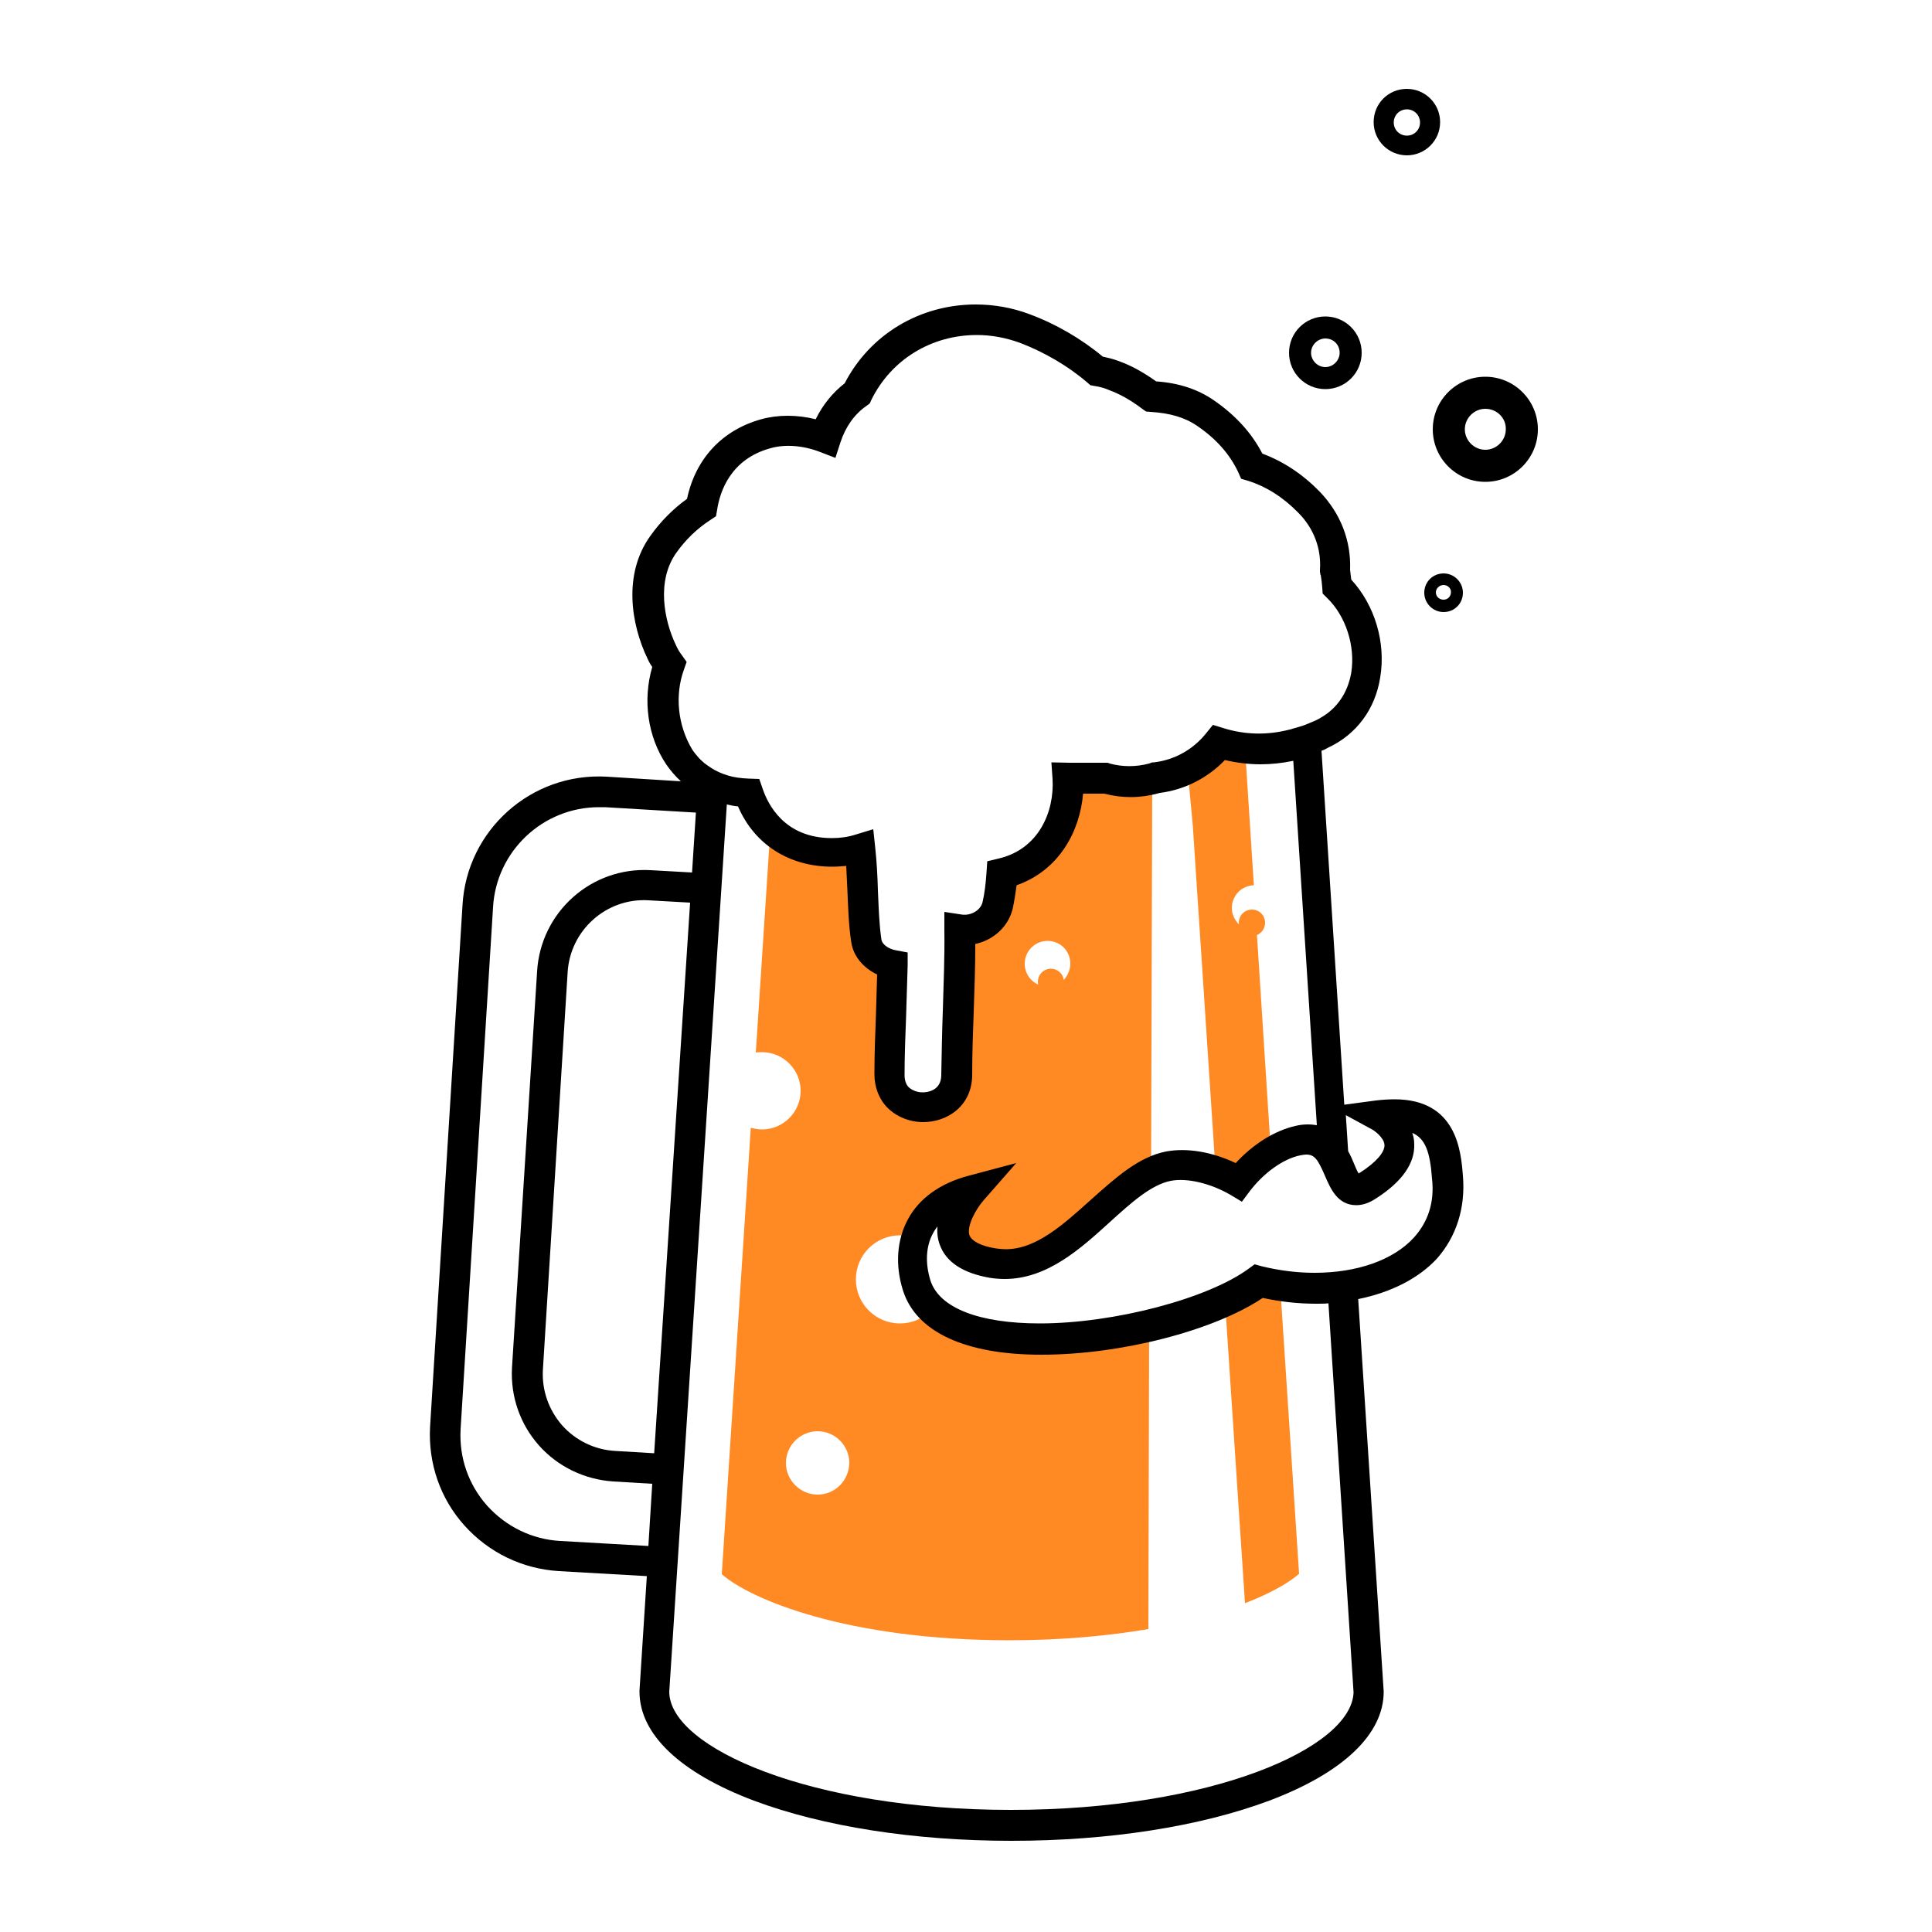 <?xml version="1.0" encoding="utf-8"?>
<!-- Generator: Adobe Illustrator 22.1.0, SVG Export Plug-In . SVG Version: 6.00 Build 0)  -->
<svg version="1.1" id="Layer_1" xmlns="http://www.w3.org/2000/svg" xmlns:xlink="http://www.w3.org/1999/xlink" x="0px" y="0px"
	 viewBox="0 0 500 500" style="enable-background:new 0 0 500 500;" xml:space="preserve">
<style type="text/css">
	.st0{fill:#FF8A24;}
</style>
<g>
	<path d="M343,100.7c-5.2,0-9.4-4.2-9.4-9.4s4.2-9.4,9.4-9.4c5.2,0,9.4,4.2,9.4,9.4S348.2,100.7,343,100.7z M343,87.6
		c-2,0-3.7,1.7-3.7,3.7c0,2,1.7,3.7,3.7,3.7c2,0,3.7-1.7,3.7-3.7C346.7,89.2,345.1,87.6,343,87.6z"/>
	<path d="M373.6,158.4c-2.7,0-5-2.2-5-5s2.2-5,5-5c2.7,0,5,2.2,5,5S376.4,158.4,373.6,158.4z M373.6,151.4c-1.1,0-2,0.9-2,1.9
		c0,1.1,0.9,1.9,2,1.9c1.1,0,1.9-0.9,1.9-1.9C375.6,152.3,374.7,151.4,373.6,151.4z"/>
	<path d="M364.1,40.2c-4.7,0-8.6-3.8-8.6-8.6s3.8-8.6,8.6-8.6c4.7,0,8.6,3.8,8.6,8.6S368.8,40.2,364.1,40.2z M364.1,28.3
		c-1.9,0-3.4,1.5-3.4,3.4c0,1.9,1.5,3.4,3.4,3.4c1.9,0,3.4-1.5,3.4-3.4C367.5,29.8,366,28.3,364.1,28.3z"/>
	<path d="M384.4,124.7c-7.5,0-13.6-6.1-13.6-13.6c0-7.5,6.1-13.6,13.6-13.6c7.5,0,13.6,6.1,13.6,13.6
		C398,118.6,391.9,124.7,384.4,124.7z M384.4,105.8c-2.9,0-5.3,2.4-5.3,5.3c0,2.9,2.4,5.3,5.3,5.3c2.9,0,5.3-2.4,5.3-5.3
		C389.8,108.2,387.4,105.8,384.4,105.8z"/>
	<g>
		<g>
			<path class="st0" d="M331.3,332.6c-1.9-0.3-3.8-0.7-5.7-1.1c-2.3,1.7-5.3,3.4-8.6,4.9l5.2,78.5c6.8-2.6,11.5-5.4,14-7.6
				L331.3,332.6z"/>
			<g>
				<path class="st0" d="M327.4,238.8c0-1.9-1.5-3.4-3.4-3.4c-1.9,0-3.4,1.5-3.4,3.4c0,0.2,0,0.4,0.1,0.5c-1.1-1.1-1.9-2.6-1.9-4.3
					c0-3.2,2.5-5.8,5.7-5.9l-2.3-35.6c-2.3-0.2-4.6-0.7-6.9-1.4c-2.1,2.7-4.9,5-8,6.6l1.4,15l5.9,89.5c2,0.7,4,1.6,5.8,2.7
					c2.4-3.1,5.4-5.9,8.5-7.8l-3.6-56.1C326.6,241.4,327.4,240.2,327.4,238.8z"/>
				<path class="st0" d="M256.8,326.8c16.9,2.8,28.3-17.4,41.1-23.6l0.3-101.8c-4.2,1.1-8.3,1-12.1-0.1h-9.3c-0.2,0-0.4,0-0.6,0
					c0.6,10.8-5,21.9-17,24.7c-0.2,2.7-0.4,5.5-1.1,8.2c-1,4.3-5.6,6.9-9.8,6.3c0.1,12.5-0.7,25-0.8,37.5
					c-0.1,11.2-17.5,11.2-17.4,0c0.1-9.5,0.6-19.1,0.7-28.6c-3.2-0.6-6.3-2.8-6.8-6.2c-1.1-7.9-0.7-16-1.6-23.9
					c-2.2,0.7-4.6,1-7.2,1c-6.8,0-12-2.3-15.8-6l-3.8,58.1c0.5-0.1,1.1-0.1,1.6-0.1c5.5,0,10,4.5,10,10c0,5.5-4.5,10-10,10
					c-1,0-1.9-0.2-2.9-0.4l-7.5,115.5c7.2,6.4,32.3,17.1,74.5,17.1c13.8,0,25.8-1.2,35.9-2.9l0.2-78.6c-21.1,5.1-46.1,5.6-56.5-3.8
					c-2.1,2.1-4.9,3.3-8,3.3c-6.3,0-11.4-5.1-11.4-11.4c0-6.3,5.1-11.4,11.4-11.4c1.2,0,2.4,0.2,3.5,0.6c1.7-5.4,6.2-10.1,14.4-12.3
					C251.2,308,237.5,323.6,256.8,326.8z M271.1,243.5c3.3,0,5.9,2.6,5.9,5.9c0,1.6-0.7,3.1-1.7,4.2c-0.2-1.6-1.6-2.9-3.3-2.9
					c-1.9,0-3.4,1.5-3.4,3.4c0,0.2,0,0.5,0.1,0.7c-2.1-0.9-3.5-3-3.5-5.4C265.2,246.1,267.9,243.5,271.1,243.5z M211.6,386.8
					c-4.5,0-8.2-3.7-8.2-8.2c0-4.5,3.7-8.2,8.2-8.2s8.2,3.7,8.2,8.2C219.7,383.2,216.1,386.8,211.6,386.8z"/>
			</g>
		</g>
		<path d="M378.6,304.3c-0.5-6.4-1.6-19.8-17.7-19.8c-1.5,0-3.1,0.1-4.8,0.3l-8.2,1.1l-5.9-91.6c0.6-0.2,1.2-0.5,1.7-0.8
			c7.3-3.4,12.2-9.9,13.5-18.2c1.5-9-1.4-18.7-7.5-25.3c-0.1-0.8-0.2-1.7-0.3-2.5c0.3-7.6-2.5-14.7-7.9-20.3
			c-4.4-4.5-9.4-7.8-14.8-9.8c-2.8-5.4-7-10-12.7-13.9c-4.1-2.8-9-4.4-14.8-4.8c-3.2-2.3-6.4-4.1-9.8-5.3c-1.3-0.5-2.6-0.8-4-1.1
			c-5.5-4.6-12.2-8.5-19-11c-4.5-1.7-9.2-2.5-13.9-2.5c-14.5,0-27.4,7.8-33.9,20.4c-3.1,2.4-5.7,5.6-7.5,9.3
			c-4.8-1.2-9.8-1.2-14.1,0c-10.1,2.8-17,10.2-19.2,20.6c-3.6,2.6-6.8,5.8-9.5,9.6c-7.1,9.9-5,22.9-0.7,31.8
			c0.3,0.7,0.7,1.4,1.2,2.1c-2.5,8.6-1.2,18,3.6,25.2c1.1,1.6,2.4,3.1,3.8,4.4L157,201c-19.6-1.1-36.2,13.9-37.3,33.2l-8.4,135.1
			c-0.5,9.4,2.6,18.5,8.9,25.5c6.3,7,14.9,11.2,24.4,11.8l22.8,1.3l-1.9,29.6l0,0.3c0,11,10.5,21,29.6,28.2
			c17.9,6.7,41.5,10.4,66.7,10.4s48.8-3.7,66.7-10.4c19.1-7.2,29.6-17.2,29.6-28.2l-6.6-101.6c8.4-1.7,15.6-5.3,20.4-10.5
			C376.9,320,379.3,312.6,378.6,304.3z M354.9,292.2c0.7,0.3,3.3,2.2,3.4,4.1c0.1,1.9-2.2,4.5-6.2,7.1c-0.2,0.1-0.4,0.2-0.5,0.3
			c-0.4-0.7-0.9-1.8-1.2-2.6c-0.4-1-0.9-2.1-1.5-3.2l-0.6-9.3L354.9,292.2z M177,173.3l0.7-2l-1.2-1.7c-0.7-0.9-1.2-1.8-1.6-2.7
			c-3.1-6.5-5-16.6,0.1-23.8c2.4-3.4,5.4-6.3,8.8-8.5l1.5-1l0.3-1.7c0.7-4.7,3.5-13.1,13.8-15.9c3.8-1.1,8.6-0.7,12.9,1l3.9,1.5
			l1.3-4c1.3-4,3.6-7.3,6.8-9.5l0.8-0.6l0.4-0.9c5.1-10.4,15.5-16.8,27.3-16.8c3.8,0,7.5,0.7,11.1,2c6.3,2.4,12.5,6,17.5,10.3
			l0.8,0.7l1.1,0.2c1.3,0.2,2.5,0.5,3.6,1c3,1.1,5.8,2.7,8.7,4.9l1,0.7l1.2,0.1c4.9,0.3,8.8,1.4,12,3.6c5,3.4,8.5,7.4,10.7,12.1
			l0.7,1.6l1.7,0.5c4.8,1.5,9.2,4.3,13.1,8.3c4,4,6,9.3,5.6,14.8l0,0.5l0.1,0.5c0,0.1,0,0.3,0.1,0.3c0.2,1.1,0.3,2.1,0.4,3.3
			l0.1,1.5l1.1,1.1c4.9,4.7,7.4,12.5,6.3,19.4c-0.9,5.2-3.7,9.3-8,11.7l0,0c-0.3,0.2-0.7,0.4-1.1,0.6c-0.9,0.4-1.7,0.7-2.6,1.1
			c-0.3,0.1-0.5,0.2-0.8,0.3c-0.7,0.2-1.3,0.4-2,0.6c-0.5,0.1-0.9,0.3-1.4,0.4c-5.8,1.5-11.6,1.4-17.3-0.4l-2.6-0.8l-1.7,2.1
			c-3.4,4.3-8.3,7-13.6,7.6l-0.4,0l-0.8,0.3c-3.4,0.9-6.9,0.9-10.2,0l-0.5-0.2h-9.8l-4.8-0.1l0.3,4.3c0.5,8.5-3.6,18.2-14,20.6
			l-2.9,0.7l-0.2,3c-0.2,2.9-0.5,5.3-1,7.5c-0.5,2.3-3.2,3.6-5.3,3.3l-4.6-0.7l0,4.7c0.1,6.9-0.2,14-0.4,20.9
			c-0.2,5.4-0.3,11-0.4,16.6c0,4.3-4,4.5-4.8,4.5c-1.4,0-2.7-0.5-3.6-1.3c-0.7-0.7-1.1-1.8-1.1-3.1c0-5.1,0.2-10.3,0.4-15.3
			c0.1-4.3,0.3-8.8,0.4-13.2l0-3.3l-3.2-0.6c-1.6-0.3-3.4-1.4-3.6-2.8c-0.6-4.1-0.7-8.3-0.9-12.7c-0.1-3.6-0.3-7.4-0.7-11.1
			l-0.5-4.7l-4.6,1.4c-1.9,0.6-3.9,0.9-6.1,0.9c-12.4,0-16.6-8.9-17.9-12.7l-0.9-2.6l-2.8-0.1c-2-0.1-3.7-0.3-5.3-0.8
			c-1.7-0.5-3.2-1.2-4.4-2c0,0,0,0,0,0c-0.6-0.4-1.2-0.8-1.7-1.2c0,0,0,0,0,0c-0.5-0.4-1-0.9-1.4-1.3l0,0c-0.7-0.8-1.3-1.5-1.8-2.3
			C175.4,187.7,174.6,179.9,177,173.3z M167.8,400.1l-22.8-1.3c-7.3-0.4-14-3.7-18.9-9.1c-4.9-5.5-7.3-12.5-6.9-19.8l8.4-135.1
			c0.8-14.5,12.9-25.9,27.4-25.9c0.5,0,1.1,0,1.6,0l23.5,1.4l-1,15.5l-10.7-0.6c-15.4-0.9-28.5,10.9-29.4,26.2L132.5,354
			c-0.4,7.4,2.1,14.6,7,20.1c4.9,5.5,11.8,8.8,19.2,9.3l10.1,0.6L167.8,400.1z M169.3,376.1l-10.1-0.6c-5.3-0.3-10.2-2.7-13.7-6.6
			c-3.5-4-5.3-9.1-5-14.4l6.4-102.8c0.6-10.9,10-19.4,21-18.7l10.7,0.6L169.3,376.1z M261.6,468.4c-51.9,0-88.2-16.1-88.4-30.5
			l14.9-229.7c0.9,0.2,1.9,0.4,2.9,0.5c4.2,9.8,13.2,15.6,24.4,15.6c1.2,0,2.4-0.1,3.6-0.2c0.1,2,0.2,4.1,0.3,6.2
			c0.2,4.4,0.3,9,1,13.5c0.5,3.6,3.1,6.7,6.7,8.4c-0.1,3.4-0.2,6.8-0.3,10.2c-0.2,5.1-0.4,10.4-0.4,15.6c0,3.4,1.2,6.5,3.4,8.7
			c2.3,2.3,5.7,3.7,9.2,3.7c6.3,0,12.7-4.2,12.7-12.3c0-5.5,0.2-11,0.4-16.4c0.2-5.7,0.4-11.5,0.4-17.4c4.7-1,8.6-4.5,9.7-9.2
			c0.4-1.9,0.7-3.8,1-6c11.1-3.9,16.4-14.1,17.2-23.7h5.5c4.6,1.2,9.3,1.2,14-0.1c0.1,0,0.2-0.1,0.4-0.1c6.3-0.8,12.3-3.8,16.8-8.5
			c3,0.7,6.1,1.1,9.2,1.1c2.8,0,5.6-0.3,8.5-0.9l6.1,94.3c-0.7-0.1-1.4-0.2-2.3-0.2c-1,0-2.1,0.1-3.3,0.4
			c-5.3,1.2-10.9,4.7-15.4,9.6c-6.1-2.9-12.6-4-18-3c-7.2,1.4-13.2,6.9-19.6,12.6c-6.9,6.2-14,12.7-21.9,12.7
			c-0.8,0-1.7-0.1-2.5-0.2c-3.9-0.6-6.3-1.9-6.9-3.4c-0.8-2.3,1.6-6.7,3.6-9l8.5-9.7l-12.4,3.3c-7.2,1.9-12.7,5.8-15.6,11.2
			c-2.9,5.3-3.4,11.9-1.3,18.5c3.4,10.7,16.1,16.6,35.8,16.6c20.5,0,44.6-6.2,57.3-14.7c4.6,1,9.2,1.5,13.8,1.5c0,0,0,0,0,0
			c1.1,0,2.2,0,3.2-0.1l6.5,100.7C349.8,452.4,313.5,468.4,261.6,468.4z M365.9,320.3c-5.3,5.8-14.7,9.1-25.7,9.1
			c-4.6,0-9.2-0.6-13.7-1.7l-1.8-0.5l-1.5,1.1c-10.6,7.8-34.9,14.2-54.1,14.2c-15.7,0-26-4-28.3-11.1c-1.4-4.5-1.2-8.9,0.7-12.3
			c0.3-0.6,0.7-1.1,1.1-1.7c-0.1,1.5,0,3.1,0.6,4.7c1.6,4.5,6,7.4,13,8.6c1.3,0.2,2.6,0.3,3.8,0.3c11,0,19.6-7.8,27.2-14.7
			c5.5-5,10.7-9.7,15.8-10.7c4.2-0.8,10.2,0.6,15.4,3.6l3,1.8l2.1-2.8c3.6-4.7,8.6-8.3,13-9.2c0.6-0.1,1.1-0.2,1.6-0.2
			c2.1,0,3,1.3,4.8,5.5c1.4,3.2,3.2,7.6,8.1,7.6h0c1.7,0,3.4-0.6,5.2-1.8c6.7-4.3,10-9.1,9.8-14c0-1.1-0.2-2-0.5-2.9
			c3.3,1.4,4.6,4.8,5.1,11.8C371.3,311.1,369.6,316.2,365.9,320.3z"/>
	</g>
</g>
</svg>
